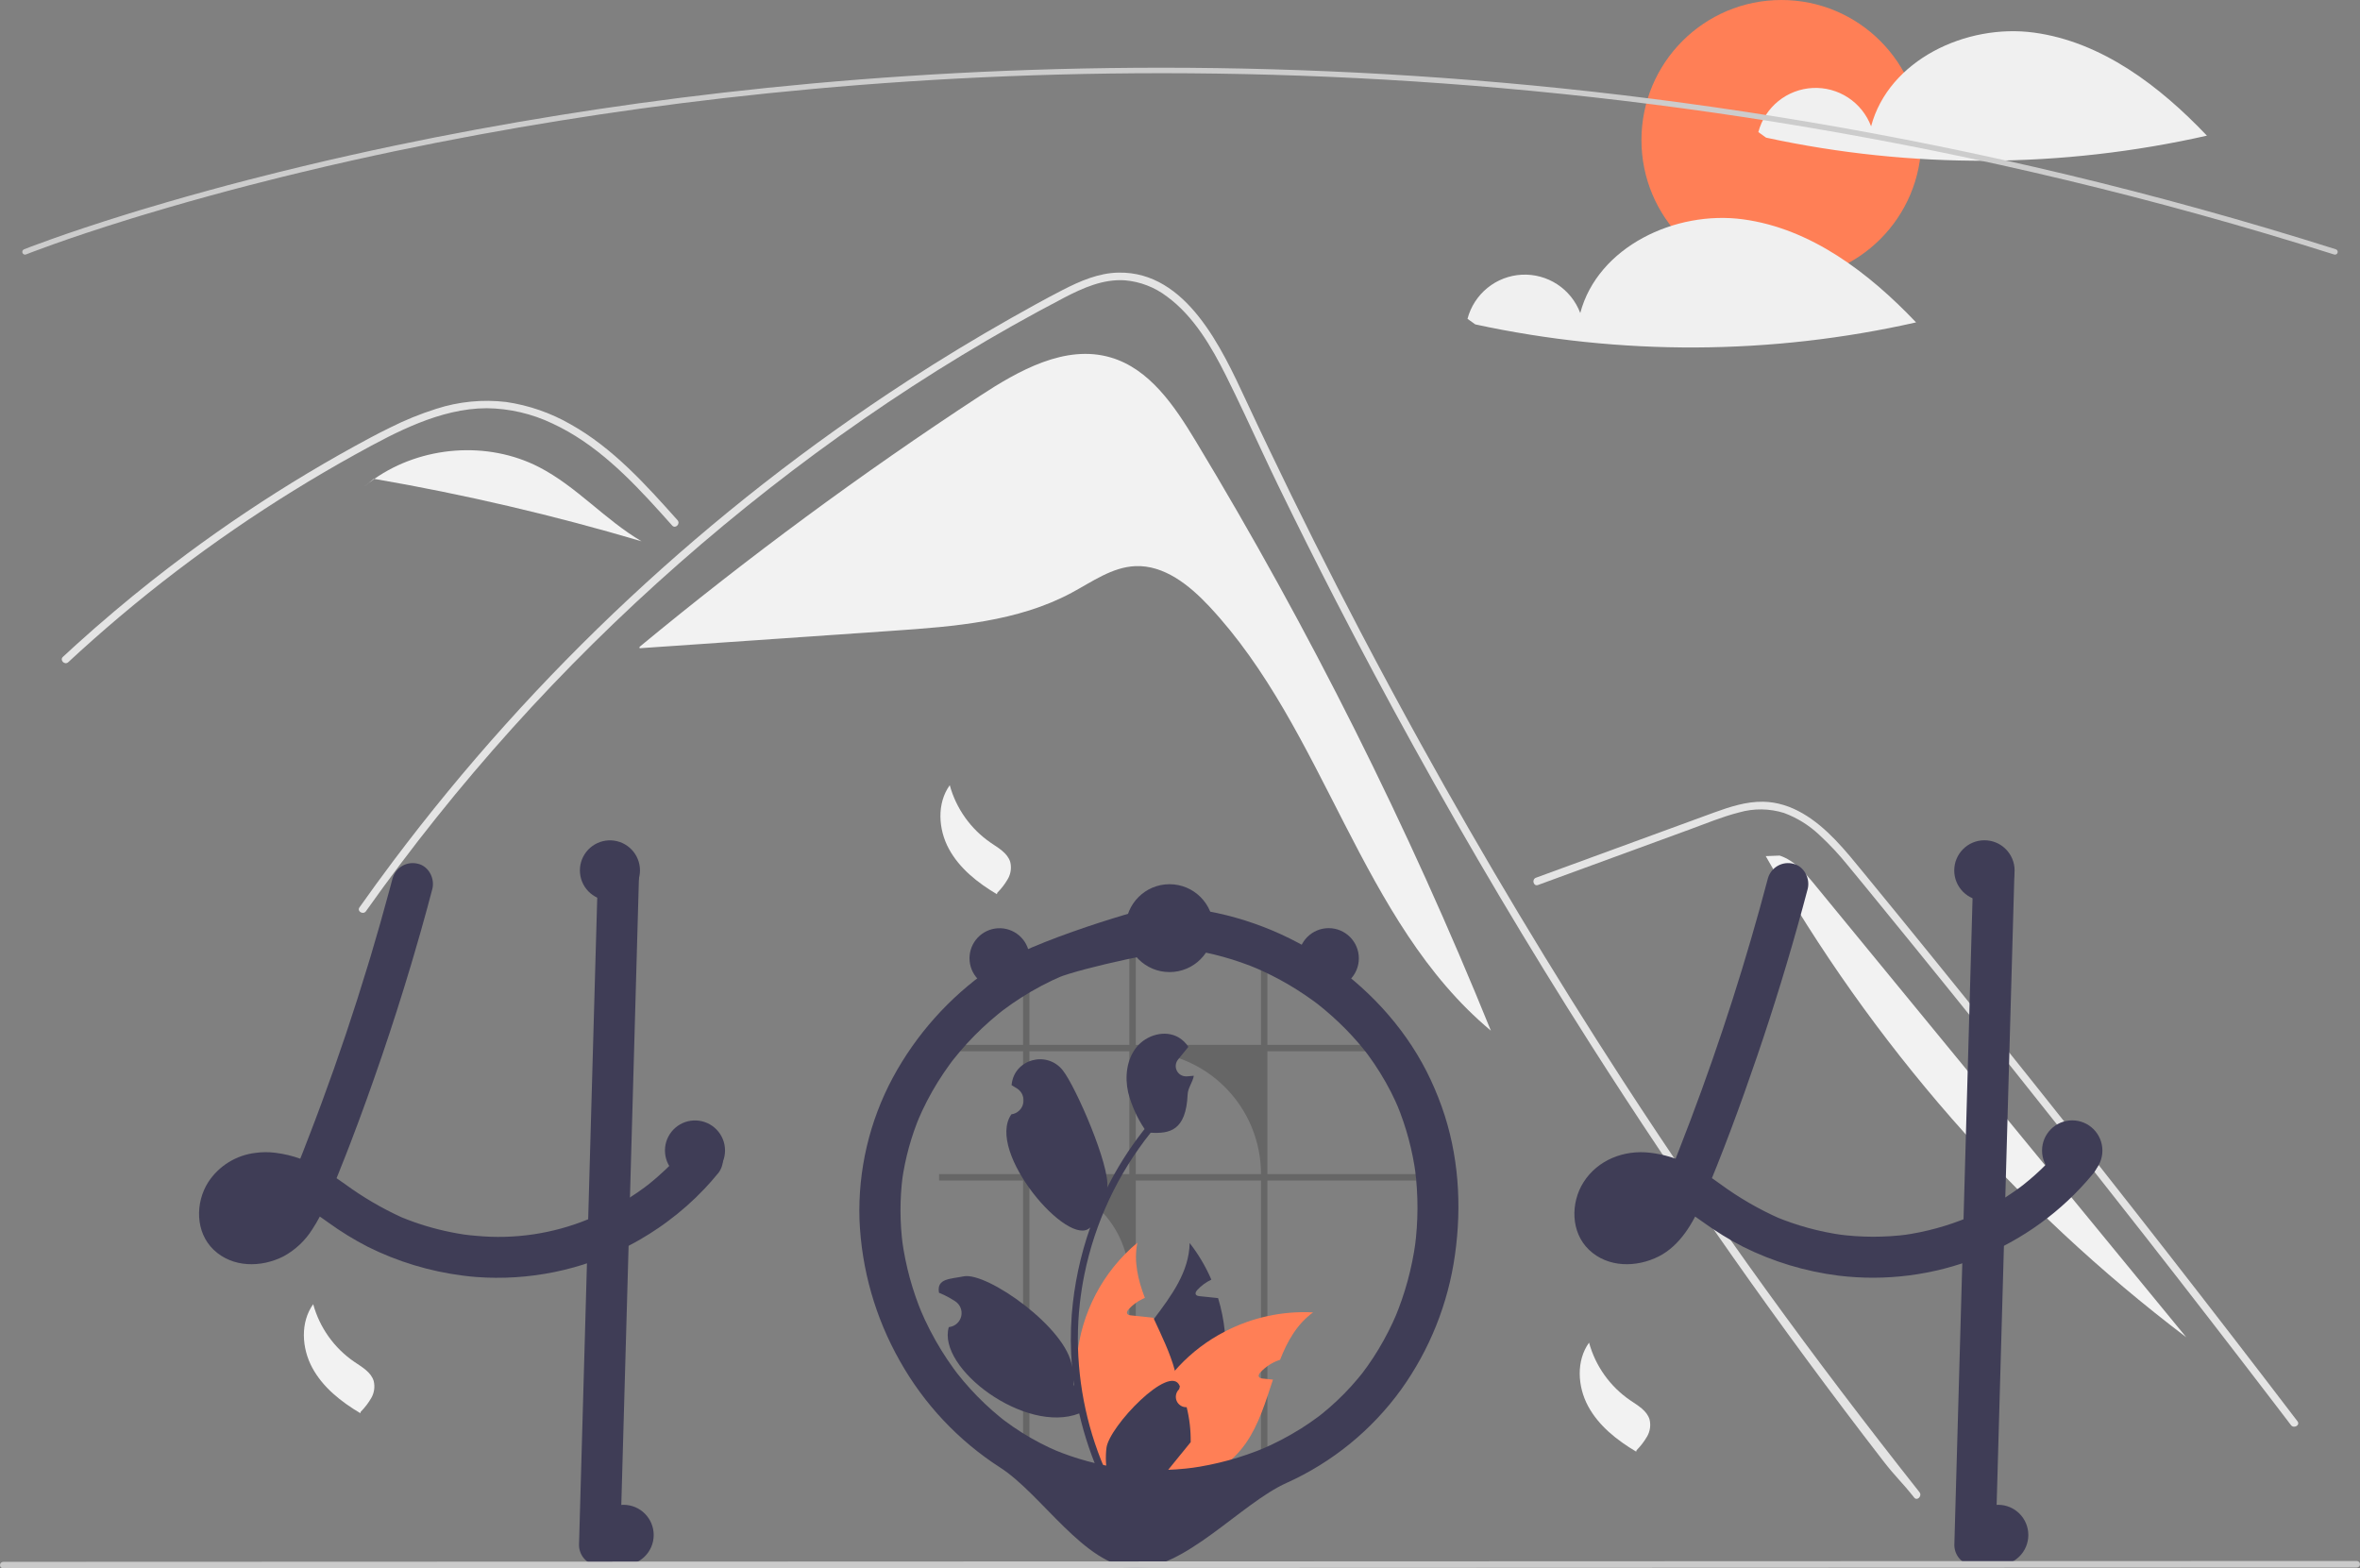<svg width="1106" height="735" viewBox="0 0 1106 735" fill="none" xmlns="http://www.w3.org/2000/svg">
<rect x="0" y="0" width="1106" height="735" fill="#808080" stroke="none"/>
<g clip-path="url(#clip0_212_84)">
<path d="M560.29 206.579C550.429 190.256 538.743 172.827 520.443 167.497C499.249 161.325 477.478 173.587 459.011 185.687C403.785 221.874 350.601 261.091 299.703 303.157L299.759 303.791C339.385 301.056 379.011 298.321 418.637 295.587C447.267 293.611 476.88 291.362 502.181 277.807C511.782 272.664 521.141 265.793 532.02 265.315C545.537 264.72 557.322 274.167 566.584 284.038C621.37 342.425 637.225 431.713 698.69 483.01C659.932 387.35 613.654 294.916 560.29 206.579Z" fill="#F2F2F2"/>
<path d="M897.056 701.808C890.997 694.152 888.522 692.358 882.546 684.631C833.885 621.646 788.148 556.533 745.335 489.292C716.255 443.625 688.616 397.081 662.42 349.66C649.948 327.116 637.819 304.394 626.031 281.496C616.884 263.741 607.941 245.88 599.202 227.912C596.703 222.781 594.275 217.625 591.858 212.458C586.165 200.307 580.577 188.097 574.577 176.111C567.741 162.45 559.419 148.128 546.864 138.949C541.151 134.601 534.319 131.97 527.167 131.364C516.947 130.703 507.516 134.927 498.652 139.539C433.796 173.386 373.077 215.82 318.158 264.107C263.098 312.501 213.883 367.175 171.517 427.015C170.221 428.867 167.156 427.097 168.464 425.233C173.616 417.943 178.869 410.73 184.225 403.597C250.817 314.96 332.47 238.736 425.45 178.411C441.093 168.266 457.03 158.596 473.261 149.402C481.442 144.765 489.658 140.188 498.015 135.894C506.208 131.682 514.907 127.895 524.267 127.754C556.118 127.258 572.609 163.358 583.937 187.648C587.497 195.293 591.1 202.914 594.746 210.512C608.526 239.356 622.836 267.937 637.677 296.254C646.836 313.738 656.196 331.119 665.756 348.398C695.508 402.205 727.131 454.923 760.624 506.552C804.994 574.94 849.009 635.354 899.555 699.307C900.946 701.077 898.459 703.601 897.056 701.808Z" fill="#E4E4E4"/>
<path d="M315.01 246.281C313.16 244.216 311.321 242.152 309.458 240.087C294.77 223.831 279.011 207.763 258.841 198.443C249.224 193.859 238.726 191.424 228.075 191.306C217.065 191.341 206.303 194.231 196.131 198.278C191.321 200.201 186.617 202.383 181.985 204.707C176.692 207.374 171.494 210.217 166.319 213.083C156.606 218.463 147.018 224.078 137.557 229.93C118.732 241.574 100.496 254.106 82.85 267.528C73.702 274.488 64.743 281.677 55.973 289.093C47.816 295.983 39.824 303.057 31.997 310.316C30.323 311.862 27.824 309.361 29.498 307.815C31.561 305.892 33.647 303.981 35.734 302.094C41.628 296.761 47.616 291.531 53.699 286.403C64.79 277.036 76.17 268.031 87.836 259.388C105.978 245.939 124.744 233.402 144.134 221.778C153.824 215.974 163.647 210.413 173.604 205.097C176.61 203.492 179.651 201.923 182.728 200.437C189.708 196.913 196.962 193.958 204.417 191.601C214.978 188.181 226.152 187.083 237.175 188.38C247.819 189.929 258.074 193.48 267.4 198.844C287.203 209.922 302.562 227.051 317.509 243.768C319.018 245.467 316.531 247.98 315.01 246.281Z" fill="#E4E4E4"/>
<path d="M720.773 414.743L768.227 397.372L791.788 388.748C799.462 385.939 807.117 382.741 815.049 380.73C821.943 378.759 829.262 378.853 836.103 380.999C842.204 383.259 847.789 386.723 852.525 391.186C857.363 395.646 861.865 400.457 865.994 405.582C871.124 411.752 876.177 417.986 881.254 424.199C902.206 449.843 923.021 475.599 943.699 501.466C964.376 527.332 984.915 553.308 1005.32 579.394C1025.77 605.544 1046.08 631.803 1066.25 658.171C1068.72 661.402 1071.19 664.633 1073.65 667.867C1075.02 669.653 1078.09 667.892 1076.71 666.081C1056.39 639.447 1035.93 612.922 1015.33 586.507C994.674 560.028 973.879 533.662 952.942 507.407C932.005 481.154 910.926 455.014 889.706 428.988C884.419 422.504 879.124 416.028 873.82 409.558C869.345 404.101 864.922 398.585 860.014 393.505C851.006 384.181 839.752 375.942 826.281 375.718C818.36 375.587 810.695 378.102 803.336 380.767C795.403 383.639 787.489 386.565 779.565 389.465L731.78 406.957L719.834 411.33C717.713 412.106 718.629 415.528 720.774 414.743L720.773 414.743Z" fill="#E4E4E4"/>
<path d="M252.596 218.899C228.482 206.495 197.599 208.924 175.439 224.421C217.707 231.719 259.513 241.484 300.643 253.666C283.563 243.649 270.203 227.955 252.596 218.899Z" fill="#F2F2F2"/>
<path d="M175.202 224.378L170.559 228.155C172.129 226.833 173.762 225.594 175.439 224.421C175.36 224.407 175.281 224.392 175.202 224.378Z" fill="#F2F2F2"/>
<path d="M850.738 414.916C846.066 409.225 841.016 403.267 834.029 400.956L827.506 401.213C877.163 489.028 944.228 565.761 1024.58 626.701C966.636 556.106 908.687 485.511 850.738 414.916Z" fill="#F2F2F2"/>
<path d="M445.096 367.972C448.115 378.948 454.916 388.502 464.296 394.943C467.922 397.414 472.212 399.784 473.453 403.996C474.105 406.68 473.703 409.513 472.33 411.91C470.958 414.276 469.29 416.456 467.364 418.398L467.189 419.057C458.19 413.719 449.629 406.968 444.658 397.757C439.687 388.546 438.993 376.473 445.096 367.972" fill="#F2F2F2"/>
<path d="M744.699 629.209C747.718 640.185 754.519 649.739 763.899 656.18C767.525 658.651 771.815 661.021 773.056 665.233C773.709 667.917 773.306 670.75 771.933 673.147C770.561 675.513 768.893 677.693 766.968 679.635L766.792 680.294C757.793 674.956 749.232 668.205 744.261 658.994C739.29 649.783 738.596 637.711 744.699 629.209" fill="#F2F2F2"/>
<path d="M146.779 611.192C149.798 622.169 156.599 631.723 165.978 638.164C169.605 640.635 173.895 643.005 175.135 647.216C175.788 649.901 175.386 652.734 174.012 655.131C172.641 657.497 170.972 659.677 169.047 661.618L168.871 662.277C159.872 656.94 151.311 650.189 146.34 640.978C141.369 631.767 140.676 619.694 146.779 611.192" fill="#F2F2F2"/>
<path d="M834.837 131.262C871.055 131.262 900.415 101.878 900.415 65.631C900.415 29.384 871.055 0 834.837 0C798.619 0 769.258 29.384 769.258 65.631C769.258 101.878 798.619 131.262 834.837 131.262Z" fill="#FF7F56"/>
<path d="M953.18 15.276C921.398 10.976 885.114 28.169 876.876 59.189C874.8 53.673 871.026 48.961 866.099 45.733C861.172 42.505 855.347 40.928 849.466 41.23C843.585 41.532 837.951 43.697 833.38 47.413C828.809 51.129 825.537 56.203 824.036 61.902L827.675 64.51C895.783 79.251 966.286 78.932 1034.26 63.576C1012.15 40.323 984.962 19.575 953.18 15.276Z" fill="#F0F0F0"/>
<path d="M816.88 102.784C785.098 98.484 748.814 115.677 740.576 146.697C738.5 141.181 734.726 136.469 729.799 133.241C724.872 130.013 719.047 128.436 713.166 128.738C707.285 129.04 701.652 131.206 697.081 134.921C692.51 138.637 689.237 143.711 687.736 149.41L691.375 152.019C759.483 166.759 829.986 166.44 897.958 151.084C875.851 127.831 848.663 107.083 816.88 102.784Z" fill="#F0F0F0"/>
<path d="M1094.27 119.33C1094.14 119.33 1094.01 119.31 1093.88 119.27C753.897 11.663 454.246 25.735 262.737 56.488C236.675 60.672 210.543 65.504 185.067 70.851C178.563 72.215 171.815 73.676 165.012 75.198C156.887 77.009 148.87 78.874 141.182 80.739C137.862 81.525 134.607 82.319 131.417 83.118C126.584 84.312 121.681 85.556 116.424 86.923C110.55 88.439 104.583 90.028 98.683 91.648C98.661 91.656 98.639 91.662 98.617 91.667L98.617 91.668C91.953 93.489 85.325 95.363 78.914 97.234C75.445 98.237 72.094 99.226 68.885 100.203C68.527 100.302 68.209 100.398 67.887 100.496L67.198 100.706C66.798 100.827 66.404 100.947 66.01 101.06L65.985 101.068L65.985 101.069L64.942 101.393C63.697 101.77 62.483 102.138 61.289 102.505C29.728 112.242 12.378 119.169 12.206 119.237C12.049 119.3 11.882 119.331 11.713 119.33C11.544 119.328 11.377 119.292 11.222 119.226C11.067 119.16 10.926 119.063 10.808 118.942C10.69 118.821 10.597 118.678 10.534 118.522C10.471 118.365 10.44 118.197 10.442 118.028C10.444 117.859 10.479 117.692 10.546 117.537C10.612 117.381 10.708 117.241 10.829 117.122C10.95 117.004 11.093 116.911 11.249 116.848C11.422 116.78 28.857 109.818 60.533 100.045C61.731 99.676 62.949 99.308 64.197 98.93L65.166 98.628C65.2 98.616 65.233 98.606 65.267 98.596C65.659 98.484 66.051 98.364 66.449 98.244L67.14 98.034C67.484 97.93 67.823 97.826 68.17 97.731C71.357 96.761 74.719 95.769 78.197 94.763C84.61 92.89 91.245 91.016 97.914 89.193C97.935 89.185 97.956 89.18 97.977 89.174V89.173C103.898 87.548 109.887 85.952 115.78 84.431C121.044 83.063 125.957 81.816 130.798 80.62C134.002 79.822 137.264 79.027 140.583 78.236C148.279 76.368 156.312 74.501 164.452 72.686C171.266 71.163 178.025 69.697 184.54 68.332C210.055 62.976 236.228 58.137 262.33 53.947C454.113 23.15 754.194 9.055 1094.66 116.817C1094.95 116.909 1095.2 117.103 1095.36 117.364C1095.53 117.625 1095.59 117.936 1095.54 118.239C1095.5 118.543 1095.34 118.82 1095.11 119.02C1094.88 119.22 1094.58 119.33 1094.27 119.33Z" fill="#CCCCCC"/>
<path d="M338.164 540.285C337.719 538.982 336.969 537.804 335.978 536.849C335.612 536.509 335.216 536.203 334.795 535.935C331.439 533.696 326.424 533.194 323.235 535.935C322.914 536.214 322.617 536.519 322.348 536.849C321.397 538.02 320.419 539.165 319.416 540.285C317.771 542.163 316.086 543.978 314.325 545.741C313.823 546.23 313.322 546.732 312.807 547.221C312.511 547.517 312.216 547.8 311.92 548.083C310.788 549.164 309.631 550.206 308.461 551.236C307.844 551.789 307.227 552.33 306.597 552.857C305.658 553.642 304.719 554.427 303.768 555.187C303.678 555.251 303.588 555.315 303.498 555.393C303.472 555.405 303.459 555.431 303.433 555.444C303.42 555.444 303.408 555.444 303.395 555.47C303.36 555.484 303.329 555.506 303.305 555.534C303.022 555.727 302.829 555.856 302.688 555.972C302.739 555.946 302.79 555.907 302.842 555.882C302.61 556.062 302.366 556.242 302.135 556.422C299.884 558.082 297.583 559.678 295.23 561.171C289.408 564.9 283.293 568.149 276.945 570.887C276.52 571.054 276.083 571.234 275.646 571.401C259.026 578.216 240.997 580.875 223.119 579.148C221.293 579.007 219.467 578.814 217.641 578.569C215.533 578.26 213.437 577.887 211.354 577.463C203.423 575.879 195.664 573.535 188.183 570.462C178.824 566.173 169.924 560.947 161.617 554.865C160.331 553.951 159.032 553.038 157.734 552.15C159.212 548.521 160.665 544.892 162.08 541.237C162.787 539.474 163.469 537.711 164.137 535.935C169.396 522.255 174.334 508.447 179.066 494.587C183.849 480.548 188.363 466.426 192.606 452.223C193.043 450.782 193.467 449.341 193.879 447.899C196.103 440.397 198.238 432.877 200.282 425.34C200.475 424.607 200.681 423.886 200.861 423.153C201.453 420.991 202.031 418.829 202.597 416.667C203.883 411.789 200.977 405.96 195.859 404.789C193.395 404.157 190.782 404.506 188.571 405.764C186.359 407.022 184.722 409.09 184.004 411.532C183.451 413.617 182.898 415.689 182.332 417.773C179.619 427.85 176.764 437.892 173.768 447.899C173.331 449.341 172.894 450.782 172.457 452.223C165.847 474.023 158.591 495.604 150.687 516.966C149.736 519.553 148.771 522.131 147.794 524.7C147.318 525.962 146.843 527.223 146.354 528.484C145.415 530.968 144.451 533.451 143.486 535.935C142.933 537.389 142.368 538.843 141.802 540.285C141.429 541.198 141.069 542.112 140.709 543.013C137.043 541.695 133.244 540.781 129.381 540.285L128.763 540.207C125.768 539.847 122.739 539.873 119.75 540.285C115.276 540.807 110.972 542.306 107.142 544.677C103.311 547.047 100.047 550.231 97.582 554.003C91.448 563.667 91.525 577.488 100.128 585.699C108.987 594.153 122.399 594.089 132.827 588.8C138.353 585.808 143.013 581.437 146.354 576.111C147.634 574.181 148.81 572.183 149.877 570.127C150.147 570.308 150.417 570.488 150.687 570.681C151.716 571.401 152.745 572.135 153.76 572.856C159.679 577.147 165.917 580.98 172.418 584.322C186.398 591.277 201.446 595.832 216.934 597.795C217.281 597.834 217.616 597.885 217.963 597.924C219.673 598.143 221.396 598.31 223.119 598.452C247.836 600.316 272.583 595.254 294.587 583.833C296.451 582.868 298.299 581.855 300.129 580.796C302.97 579.148 305.748 577.398 308.461 575.545C309.94 574.541 311.38 573.525 312.807 572.457C319.044 567.859 324.858 562.712 330.179 557.078C332.198 554.955 334.131 552.763 335.978 550.502C337.725 548.653 338.732 546.226 338.807 543.682C338.797 542.52 338.579 541.37 338.164 540.285ZM125.24 570.938C125.51 570.745 125.78 570.539 126.037 570.333C125.96 570.526 125.587 570.745 125.24 570.938H125.24ZM129.368 566.782C129.072 567.116 128.802 567.451 128.506 567.785C127.607 568.793 126.64 569.739 125.613 570.616C125.472 570.745 125.317 570.874 125.163 570.99C125.161 570.99 125.16 570.99 125.158 570.99C125.157 570.991 125.155 570.992 125.154 570.993C125.153 570.994 125.152 570.996 125.151 570.997C125.151 570.999 125.15 571.001 125.15 571.002C124.964 571.085 124.784 571.18 124.61 571.286C124.057 571.62 123.491 571.929 122.913 572.212C121.78 572.63 120.614 572.952 119.428 573.177C118.517 573.244 117.602 573.252 116.689 573.203H116.664C116.034 573.063 115.412 572.891 114.799 572.688C114.491 572.534 114.195 572.354 113.899 572.174C113.783 572.071 113.68 571.968 113.616 571.903C113.491 571.788 113.374 571.664 113.269 571.53C113.269 571.528 113.269 571.527 113.268 571.525C113.267 571.523 113.267 571.522 113.265 571.521C113.264 571.52 113.263 571.519 113.261 571.518C113.26 571.517 113.258 571.517 113.256 571.517C113.115 571.26 112.96 571.002 112.819 570.745C112.812 570.738 112.807 570.729 112.806 570.719C112.703 570.398 112.613 570.063 112.536 569.728C112.508 569.141 112.512 568.552 112.549 567.965C112.722 567.143 112.954 566.335 113.243 565.546C113.504 564.987 113.8 564.445 114.131 563.925C114.156 563.873 114.285 563.667 114.426 563.436C114.439 563.423 114.439 563.423 114.439 563.41C114.632 563.191 114.825 562.959 115.031 562.754C115.378 562.368 115.751 562.033 116.124 561.685C116.849 561.21 117.6 560.776 118.374 560.386C119.601 559.949 120.861 559.609 122.141 559.369C124.029 559.219 125.927 559.236 127.812 559.421C129.597 559.731 131.359 560.165 133.084 560.72C132.039 562.751 130.848 564.703 129.522 566.563C129.471 566.64 129.419 566.717 129.368 566.782ZM115.069 562.548C114.956 562.73 114.822 562.898 114.671 563.049C114.773 562.86 114.908 562.69 115.069 562.548Z" fill="#3F3D56"/>
<path d="M299.512 408.855C299.396 412.896 299.28 416.937 299.164 420.978C298.92 429.947 298.667 438.921 298.406 447.899C298.136 458.001 297.853 468.099 297.557 478.192C297.416 483.404 297.27 488.616 297.12 493.828C296.721 507.868 296.327 521.904 295.937 535.935C295.898 537.389 295.847 538.83 295.808 540.284C295.616 547.247 295.423 554.209 295.23 561.171C295.011 568.725 294.797 576.279 294.587 583.833C294.433 589.495 294.274 595.161 294.111 600.832C292.954 641.922 291.797 683.013 290.639 724.103C290.59 726.647 289.559 729.074 287.761 730.873C285.963 732.673 283.538 733.705 280.995 733.754C278.444 733.734 276.003 732.71 274.199 730.905C272.395 729.099 271.372 726.656 271.352 724.103C271.994 700.99 272.646 677.878 273.306 654.766C273.885 633.867 274.472 612.968 275.068 592.069C275.261 585.184 275.453 578.295 275.646 571.401C275.942 561.029 276.233 550.657 276.521 540.284C276.559 538.83 276.611 537.389 276.649 535.935C276.675 534.661 276.714 533.4 276.752 532.126C277.318 511.986 277.884 491.842 278.449 471.694C278.681 463.767 278.904 455.835 279.118 447.899C279.375 438.852 279.632 429.81 279.89 420.772C280.005 416.795 280.108 412.832 280.224 408.855C280.273 406.311 281.305 403.884 283.103 402.085C284.901 400.285 287.325 399.253 289.868 399.204C292.419 399.224 294.86 400.248 296.664 402.053C298.468 403.859 299.491 406.302 299.512 408.855Z" fill="#3F3D56"/>
<path d="M828.547 411.534C818.434 449.856 806.347 487.63 792.336 524.704C788.469 534.93 784.513 545.135 780.285 555.218L781.257 552.912C779.37 557.715 776.96 562.294 774.07 566.568C773.874 566.844 773.673 567.117 773.47 567.387C774.469 566.109 774.659 565.856 774.039 566.63C773.713 567.016 773.39 567.404 773.052 567.782C772.152 568.79 771.186 569.737 770.16 570.617C769.902 570.838 769.64 571.055 769.374 571.266L770.58 570.328C770.44 570.658 769.457 571.097 769.151 571.284C768.161 571.882 767.127 572.406 766.059 572.852L768.363 571.879C766.613 572.585 764.787 573.086 762.922 573.373L765.486 573.028C763.654 573.281 761.797 573.301 759.96 573.087L762.523 573.432C761.02 573.225 759.549 572.828 758.145 572.252L760.449 573.225C759.7 572.898 758.978 572.513 758.29 572.072C757.941 571.844 756.869 571.031 758.271 572.103C759.728 573.218 758.458 572.199 758.158 571.903C757.908 571.656 757.683 571.388 757.438 571.137C756.304 569.973 758.72 573.14 757.949 571.779C757.537 571.096 757.16 570.393 756.82 569.672L757.792 571.978C757.349 570.881 757.035 569.736 756.856 568.566L757.2 571.132C757.016 569.677 757.015 568.205 757.196 566.75L756.852 569.316C757.087 567.692 757.517 566.102 758.131 564.58L757.159 566.885C757.587 565.862 758.093 564.873 758.673 563.928C758.94 563.439 759.254 562.977 759.61 562.549C759.673 562.569 757.979 564.496 758.878 563.523C759.113 563.269 759.333 563.001 759.571 562.748C759.952 562.344 760.36 561.975 760.761 561.593C762.104 560.313 758.881 562.836 760.431 561.823C761.555 561.084 762.737 560.439 763.966 559.894L761.663 560.867C763.722 560.021 765.88 559.441 768.086 559.143L765.522 559.487C768.284 559.169 771.076 559.202 773.83 559.586L771.266 559.241C774.753 559.77 778.162 560.73 781.413 562.098L779.11 561.125C786.04 564.102 792.178 568.523 798.305 572.859C804.223 577.147 810.458 580.979 816.958 584.32C830.938 591.277 845.987 595.833 861.477 597.799C883.69 600.522 906.232 597.619 927.033 589.355C947.834 581.092 966.228 567.732 980.528 550.503C982.272 548.651 983.278 546.223 983.352 543.678C983.334 541.122 982.321 538.674 980.528 536.854C976.99 533.603 970.306 532.686 966.889 536.854C963.651 540.81 960.17 544.561 956.465 548.084C954.736 549.726 952.961 551.318 951.139 552.858C950.099 553.739 949.044 554.601 947.975 555.447C947.469 555.847 945.893 556.911 948.313 555.193C947.758 555.587 947.226 556.017 946.679 556.421C938.581 562.396 929.805 567.391 920.535 571.304L922.839 570.331C912.891 574.507 902.444 577.372 891.758 578.853L894.322 578.508C883.33 579.955 872.195 579.939 861.207 578.459L863.77 578.804C852.785 577.294 842.041 574.366 831.808 570.092L834.112 571.065C824.237 566.692 814.865 561.259 806.162 554.861C801.632 551.505 796.856 548.496 791.872 545.861C786.067 542.893 779.781 540.981 773.307 540.213C761.171 538.784 748.803 543.515 742.13 554.009C735.99 563.667 736.069 577.486 744.668 585.699C753.525 594.157 766.937 594.085 777.375 588.794C787.427 583.699 793.464 573.113 797.71 563.132C807.266 540.669 815.725 517.687 823.607 494.588C831.405 471.736 838.477 448.652 844.822 425.337C845.608 422.449 846.382 419.559 847.145 416.665C848.432 411.79 845.524 405.958 840.41 404.793C837.945 404.158 835.33 404.506 833.117 405.763C830.903 407.021 829.265 409.09 828.546 411.534L828.547 411.534Z" fill="#3F3D56"/>
<path d="M924.77 408.855L921.299 532.129L917.846 654.761L915.893 724.103C915.915 726.656 916.938 729.099 918.742 730.904C920.546 732.709 922.986 733.733 925.537 733.755C928.079 733.706 930.504 732.673 932.302 730.874C934.1 729.074 935.132 726.648 935.181 724.103L938.652 600.829L942.105 478.197L944.058 408.855C944.036 406.302 943.013 403.859 941.209 402.054C939.405 400.249 936.965 399.225 934.414 399.203C931.872 399.252 929.447 400.285 927.649 402.084C925.851 403.884 924.819 406.31 924.77 408.855Z" fill="#3F3D56"/>
<path opacity="0.2" d="M590.965 689.685H593.96V553.222H663.818V550.233H593.96V492.652H647.909C647.118 491.645 646.304 490.651 645.467 489.67H593.96V451.639C592.969 451.217 591.971 450.809 590.965 450.425V489.67H532.264V440.942C531.258 440.988 530.267 441.058 529.269 441.142V489.67H482.438V453.315C481.432 453.76 480.442 454.229 479.459 454.721V489.67H440.092V492.652H479.459V550.233H440.092V553.222H479.459V689.685H482.438V553.222C488.589 553.221 494.679 554.432 500.361 556.787C506.044 559.142 511.207 562.594 515.556 566.947C519.904 571.299 523.354 576.466 525.707 582.153C528.06 587.84 529.27 593.935 529.269 600.09V689.685H532.264V553.222H590.965V689.685ZM482.438 550.233V492.652H529.269V550.233H482.438ZM532.264 550.233V492.652H533.439C540.994 492.653 548.475 494.142 555.454 497.036C562.434 499.93 568.776 504.172 574.118 509.519C579.46 514.866 583.697 521.213 586.588 528.199C589.478 535.185 590.966 542.672 590.965 550.233H532.264Z" fill="black"/>
<path d="M572.678 648.768C568.907 665.599 559.877 680.79 546.896 692.136C545.945 692.96 544.993 693.758 544.003 694.543C541.599 694.762 539.211 694.985 536.841 695.212C534.874 695.392 532.932 695.585 531.003 695.765L530.656 695.804L530.412 693.694L529.434 685.149C525.643 678.954 523.293 671.986 522.559 664.759C521.824 657.533 522.724 650.234 525.191 643.402C528.586 634.24 534.732 626.145 540.776 618.115C549.121 607.022 557.234 596.058 557.53 582.533C561.636 587.792 565.05 593.557 567.688 599.687C565.199 600.86 562.963 602.508 561.105 604.538C560.578 605.117 560.05 605.928 560.41 606.623C560.719 607.215 561.491 607.357 562.159 607.434C563.767 607.601 565.387 607.768 566.994 607.936C568.28 608.077 569.566 608.206 570.852 608.347C572.407 613.458 573.462 618.707 574.002 624.022C574.868 632.289 574.421 640.641 572.678 648.768Z" fill="#3F3D56"/>
<path d="M615.368 615.039C607.781 620.56 603.345 628.5 599.899 637.251C596.367 638.382 593.19 640.413 590.68 643.145C590.152 643.724 589.625 644.535 589.985 645.23C590.294 645.822 591.065 645.963 591.734 646.04C593.341 646.208 594.961 646.375 596.569 646.542C593.123 656.889 589.96 667.596 583.865 676.334C579.811 682.103 574.528 686.898 568.396 690.373C566.724 691.327 564.998 692.182 563.227 692.934C556.695 693.436 550.287 693.972 544.003 694.543C541.599 694.762 539.211 694.985 536.841 695.212C534.874 695.392 532.932 695.585 531.003 695.765C530.99 695.058 530.99 694.35 531.003 693.642C531.41 674.788 538.341 656.658 550.613 642.347C551.191 641.678 551.783 641.021 552.387 640.365C558.604 633.719 565.915 628.191 574.002 624.022C586.744 617.391 601.026 614.29 615.368 615.039Z" fill="#FF7F56"/>
<path d="M539.065 688.611L537.586 692.986L536.841 695.212C534.873 695.392 532.932 695.585 531.003 695.766L530.656 695.804C528.521 696.023 526.4 696.242 524.278 696.461C523.725 695.817 523.172 695.161 522.632 694.492C509.21 678.226 502.768 657.304 504.712 636.299C506.657 615.294 516.83 595.913 533.009 582.391C531.312 591.284 533.292 599.803 536.545 608.258C536.198 608.399 535.863 608.541 535.542 608.695C533.053 609.868 530.816 611.516 528.958 613.547C528.431 614.126 527.904 614.937 528.264 615.632C528.573 616.224 529.344 616.365 530.013 616.442C531.62 616.609 533.24 616.777 534.848 616.944C536.133 617.086 537.419 617.214 538.705 617.356C539.31 617.42 539.914 617.485 540.518 617.549C540.608 617.742 540.685 617.922 540.775 618.115C544.44 626.068 548.388 634.06 550.612 642.347C551.17 644.426 551.608 646.536 551.924 648.666C552.914 655.863 552.272 663.191 550.046 670.106C547.82 677.021 544.067 683.345 539.065 688.611Z" fill="#FF7F56"/>
<path d="M668.496 501.962C657.427 480.352 640.277 462.17 620.107 448.809C599.872 435.466 576.653 427.341 552.52 425.156C549.356 424.869 546.185 424.7 543.005 424.651C539.249 424.595 482.743 440.906 463.814 454.226C444.895 467.383 429.332 484.808 418.381 505.093C407.449 525.489 402.071 548.405 402.789 571.539C403.726 594.812 410.208 617.524 421.695 637.782C433.024 657.974 449.111 675.091 468.556 687.643C488.279 700.237 508.09 733.631 531.376 734.81C554.837 735.997 581.594 704.497 602.991 694.933C624.389 685.289 642.888 670.201 656.644 651.172C670.012 632.525 678.659 610.91 681.846 588.182C685.155 564.912 683.612 540.912 675.672 518.67C673.634 512.955 671.238 507.374 668.497 501.962C666.208 497.451 659.501 495.79 655.302 498.499C653.139 499.833 651.572 501.949 650.928 504.408C650.283 506.867 650.611 509.481 651.842 511.705C653.186 514.354 654.436 517.047 655.591 519.783L654.619 517.478C658.99 527.998 661.963 539.047 663.461 550.342L663.116 547.776C664.709 560.03 664.681 572.441 663.031 584.687L663.376 582.122C661.709 594.367 658.443 606.34 653.662 617.735L654.634 615.429C652.174 621.243 649.308 626.876 646.055 632.285C644.407 635.018 642.658 637.687 640.808 640.292C639.996 641.435 639.159 642.558 638.315 643.678C637.214 645.139 639.815 641.769 638.678 643.203C638.484 643.447 638.291 643.692 638.097 643.935C637.513 644.666 636.921 645.39 636.32 646.107C632.311 650.894 627.936 655.362 623.235 659.469C622.063 660.492 620.873 661.492 619.663 662.469C619.06 662.956 618.464 663.464 617.836 663.917C617.86 663.899 619.867 662.373 618.679 663.259C618.305 663.538 617.935 663.82 617.561 664.098C615.066 665.947 612.505 667.703 609.878 669.364C603.831 673.177 597.486 676.496 590.905 679.29L593.209 678.317C581.857 683.099 569.927 686.367 557.724 688.035L560.287 687.69C548.09 689.34 535.729 689.361 523.526 687.755L526.09 688.1C514.999 686.609 504.151 683.674 493.821 679.369L496.125 680.342C490.141 677.814 484.372 674.805 478.874 671.345C476.152 669.63 473.502 667.808 470.922 665.879C470.554 665.605 470.19 665.326 469.823 665.049C468.646 664.16 470.669 665.705 470.685 665.715C470 665.224 469.342 664.698 468.711 664.139C467.465 663.124 466.239 662.085 465.032 661.023C460.202 656.766 455.693 652.16 451.539 647.241C450.499 646.011 449.482 644.762 448.486 643.495C448.055 642.947 447.269 641.835 449.006 644.176C448.778 643.868 448.541 643.566 448.31 643.259C447.756 642.524 447.209 641.783 446.669 641.036C444.781 638.421 442.986 635.742 441.284 632.998C437.439 626.788 434.084 620.287 431.248 613.555L432.22 615.861C427.58 604.811 424.406 593.2 422.781 581.325L423.126 583.891C421.66 572.944 421.639 561.852 423.064 550.9L422.719 553.466C424.18 542.86 427.031 532.494 431.199 522.634L430.227 524.939C432.849 518.767 435.942 512.805 439.479 507.108C441.249 504.257 443.125 501.475 445.108 498.763C445.558 498.147 446.013 497.534 446.474 496.925C446.89 496.375 448.036 495.004 446.081 497.425C446.273 497.188 446.457 496.944 446.646 496.704C447.734 495.325 448.848 493.967 449.989 492.631C454.306 487.573 458.983 482.833 463.983 478.449C465.247 477.34 466.53 476.256 467.834 475.194C468.426 474.712 469.022 474.234 469.622 473.762C469.862 473.573 470.106 473.388 470.344 473.198C467.776 475.243 469.631 473.754 470.214 473.317C472.9 471.302 475.659 469.389 478.489 467.576C484.78 463.549 491.398 460.059 498.274 457.142L495.97 458.115C505.948 453.922 550.157 444.025 558.197 445.105L555.633 444.76C567.452 446.411 579.002 449.605 589.991 454.26L587.687 453.287C593.256 455.654 598.668 458.374 603.889 461.432C606.498 462.963 609.056 464.577 611.563 466.274C612.749 467.078 613.922 467.899 615.083 468.739C615.664 469.158 616.241 469.582 616.814 470.011C617.133 470.249 617.449 470.491 617.768 470.729C619.104 471.732 615.927 469.277 617.328 470.386C622.016 474.072 626.469 478.05 630.659 482.294C632.718 484.392 634.705 486.556 636.622 488.787C637.605 489.931 638.567 491.093 639.51 492.271C639.979 492.856 641.574 494.975 639.619 492.38C640.097 493.014 640.58 493.644 641.052 494.283C645.115 499.787 648.724 505.614 651.842 511.705C654.148 516.206 660.826 517.884 665.037 515.167C667.201 513.835 668.768 511.718 669.412 509.259C670.057 506.799 669.729 504.186 668.496 501.962Z" fill="#3F3D56"/>
<path d="M556.126 659.47C555.13 659.516 554.145 659.254 553.303 658.721C552.461 658.187 551.803 657.407 551.419 656.487C551.034 655.567 550.942 654.551 551.154 653.576C551.366 652.602 551.872 651.716 552.603 651.039C552.726 650.552 552.814 650.201 552.936 649.714C552.893 649.608 552.849 649.502 552.804 649.396C548.33 638.718 519.777 668.485 518.543 678.52C517.999 682.956 518.228 687.453 519.22 691.811C509.972 671.62 505.169 649.675 505.138 627.463C505.136 621.889 505.446 616.32 506.065 610.781C506.577 606.24 507.287 601.731 508.196 597.255C513.153 572.967 523.796 550.202 539.251 530.831C548.089 531.324 555.836 529.977 556.584 512.833C556.717 509.784 558.977 507.143 559.475 504.139C558.631 504.25 557.773 504.319 556.929 504.374C556.667 504.388 556.39 504.402 556.127 504.416L556.028 504.42C555.101 504.462 554.181 504.234 553.38 503.765C552.579 503.296 551.93 502.605 551.512 501.775C551.094 500.946 550.925 500.013 551.025 499.089C551.124 498.165 551.488 497.29 552.073 496.569C552.437 496.12 552.802 495.672 553.167 495.223C553.72 494.531 554.287 493.853 554.841 493.161C554.904 493.095 554.965 493.025 555.02 492.953C555.657 492.164 556.293 491.388 556.93 490.599C555.768 488.795 554.206 487.284 552.365 486.183C545.987 482.445 537.19 485.034 532.583 490.807C527.963 496.58 527.092 504.679 528.696 511.892C530.274 518.029 532.884 523.853 536.415 529.114C536.069 529.557 535.709 529.986 535.364 530.429C529.042 538.565 523.532 547.301 518.913 556.512C520.22 546.296 504.239 509.402 498.059 501.587C490.636 492.2 475.414 496.297 474.106 508.196C474.094 508.311 474.081 508.426 474.069 508.541C474.987 509.06 475.886 509.61 476.765 510.192C477.869 510.93 478.725 511.985 479.22 513.219C479.715 514.453 479.826 515.807 479.539 517.105C479.252 518.403 478.579 519.584 477.61 520.492C476.641 521.401 475.42 521.996 474.107 522.199L473.972 522.219C461.685 539.777 501.075 585.476 510.934 575.215C506.294 588.377 503.383 602.087 502.275 616C501.648 624.208 501.685 632.454 502.386 640.656L502.344 640.366C500.153 622.501 462.571 595.939 451.596 598.152C445.274 599.426 439.047 599.136 440.007 605.519C440.022 605.621 440.038 605.723 440.054 605.825C441.757 606.519 443.416 607.319 445.02 608.219C445.938 608.738 446.836 609.288 447.715 609.87C448.82 610.608 449.676 611.663 450.171 612.897C450.666 614.131 450.777 615.485 450.489 616.783C450.202 618.081 449.53 619.262 448.561 620.171C447.591 621.08 446.37 621.674 445.057 621.877L444.923 621.897C444.826 621.911 444.743 621.925 444.646 621.939C439.053 641.199 480.531 672.282 505.747 662.392H505.761C508.26 673.259 511.88 683.838 516.565 693.956H555.159C555.297 693.527 555.422 693.084 555.546 692.655C551.974 692.88 548.387 692.666 544.867 692.018C547.73 688.502 550.594 684.958 553.457 681.441C553.521 681.376 553.581 681.306 553.637 681.234C555.09 679.434 556.556 677.648 558.008 675.848L558.009 675.846C558.087 670.329 557.454 664.826 556.127 659.471L556.126 659.47ZM511.93 572.46L511.951 572.432L511.93 572.488V572.46ZM503.382 649.586L503.05 648.838C503.063 648.298 503.063 647.758 503.05 647.205C503.05 647.052 503.022 646.9 503.022 646.748C503.146 647.703 503.257 648.658 503.395 649.614L503.382 649.586Z" fill="#3F3D56"/>
<path d="M122.476 579.097C130.288 579.097 136.62 572.759 136.62 564.941C136.62 557.123 130.288 550.785 122.476 550.785C114.664 550.785 108.332 557.123 108.332 564.941C108.332 572.759 114.664 579.097 122.476 579.097Z" fill="#3F3D56"/>
<path d="M292.208 733.523C300.02 733.523 306.352 727.185 306.352 719.367C306.352 711.549 300.02 705.211 292.208 705.211C284.396 705.211 278.063 711.549 278.063 719.367C278.063 727.185 284.396 733.523 292.208 733.523Z" fill="#3F3D56"/>
<path d="M936.419 733.523C944.23 733.523 950.563 727.185 950.563 719.367C950.563 711.549 944.23 705.211 936.419 705.211C928.607 705.211 922.274 711.549 922.274 719.367C922.274 727.185 928.607 733.523 936.419 733.523Z" fill="#3F3D56"/>
<path d="M971.137 553.359C978.948 553.359 985.281 547.022 985.281 539.204C985.281 531.386 978.948 525.048 971.137 525.048C963.325 525.048 956.992 531.386 956.992 539.204C956.992 547.022 963.325 553.359 971.137 553.359Z" fill="#3F3D56"/>
<path d="M929.99 422.097C937.801 422.097 944.134 415.76 944.134 407.942C944.134 400.124 937.801 393.786 929.99 393.786C922.178 393.786 915.845 400.124 915.845 407.942C915.845 415.76 922.178 422.097 929.99 422.097Z" fill="#3F3D56"/>
<path d="M339.784 539.204C339.776 542.819 338.379 546.294 335.882 548.907C333.385 551.521 329.98 553.074 326.371 553.245C322.762 553.416 319.226 552.191 316.494 549.825C313.761 547.459 312.043 544.133 311.693 540.534C311.343 536.935 312.39 533.339 314.615 530.491C316.841 527.642 320.076 525.759 323.65 525.231C327.224 524.703 330.864 525.571 333.817 527.654C336.77 529.737 338.81 532.877 339.514 536.424C339.696 537.339 339.786 538.27 339.784 539.204Z" fill="#3F3D56"/>
<path d="M622.671 463.277C630.483 463.277 636.816 456.94 636.816 449.122C636.816 441.304 630.483 434.966 622.671 434.966C614.859 434.966 608.527 441.304 608.527 449.122C608.527 456.94 614.859 463.277 622.671 463.277Z" fill="#3F3D56"/>
<path d="M482.514 449.122C482.505 452.738 481.108 456.212 478.611 458.825C476.114 461.439 472.709 462.992 469.1 463.163C465.491 463.334 461.955 462.11 459.223 459.744C456.49 457.378 454.772 454.051 454.422 450.452C454.072 446.853 455.119 443.257 457.344 440.409C459.57 437.561 462.805 435.678 466.379 435.15C469.953 434.622 473.594 435.489 476.547 437.572C479.5 439.656 481.539 442.796 482.243 446.342C482.425 447.257 482.515 448.189 482.514 449.122Z" fill="#3F3D56"/>
<path d="M299.923 407.942C299.915 411.557 298.518 415.032 296.021 417.645C293.524 420.259 290.119 421.812 286.51 421.983C282.901 422.154 279.364 420.929 276.632 418.564C273.9 416.198 272.181 412.871 271.832 409.272C271.482 405.673 272.528 402.077 274.754 399.229C276.98 396.381 280.214 394.497 283.789 393.969C287.363 393.441 291.003 394.309 293.956 396.392C296.909 398.476 298.949 401.615 299.653 405.162C299.835 406.077 299.925 407.008 299.923 407.942Z" fill="#3F3D56"/>
<path d="M770.544 584.245C778.356 584.245 784.689 577.907 784.689 570.089C784.689 562.271 778.356 555.933 770.544 555.933C762.733 555.933 756.4 562.271 756.4 570.089C756.4 577.907 762.733 584.245 770.544 584.245Z" fill="#3F3D56"/>
<path d="M548.092 455.556C559.455 455.556 568.666 446.338 568.666 434.966C568.666 423.594 559.455 414.376 548.092 414.376C536.73 414.376 527.519 423.594 527.519 434.966C527.519 446.338 536.73 455.556 548.092 455.556Z" fill="#3F3D56"/>
<path d="M1104.47 734.605L1.531 735C1.33 735 1.131 734.96 0.945 734.883C0.759 734.806 0.591 734.694 0.448 734.551C0.306 734.409 0.193 734.24 0.117 734.054C0.04 733.868 0 733.669 0 733.468C0 733.267 0.04 733.067 0.117 732.881C0.193 732.696 0.306 732.527 0.448 732.384C0.591 732.242 0.759 732.129 0.945 732.052C1.131 731.975 1.33 731.936 1.531 731.936L1104.47 731.54C1104.87 731.541 1105.26 731.703 1105.55 731.99C1105.83 732.278 1106 732.667 1106 733.072C1106 733.478 1105.83 733.867 1105.55 734.154C1105.26 734.441 1104.87 734.603 1104.47 734.605Z" fill="#CACACA"/>
</g>
<defs>
<clipPath id="clip0_212_84">
<rect width="1106" height="735" fill="white"/>
</clipPath>
</defs>
</svg>
